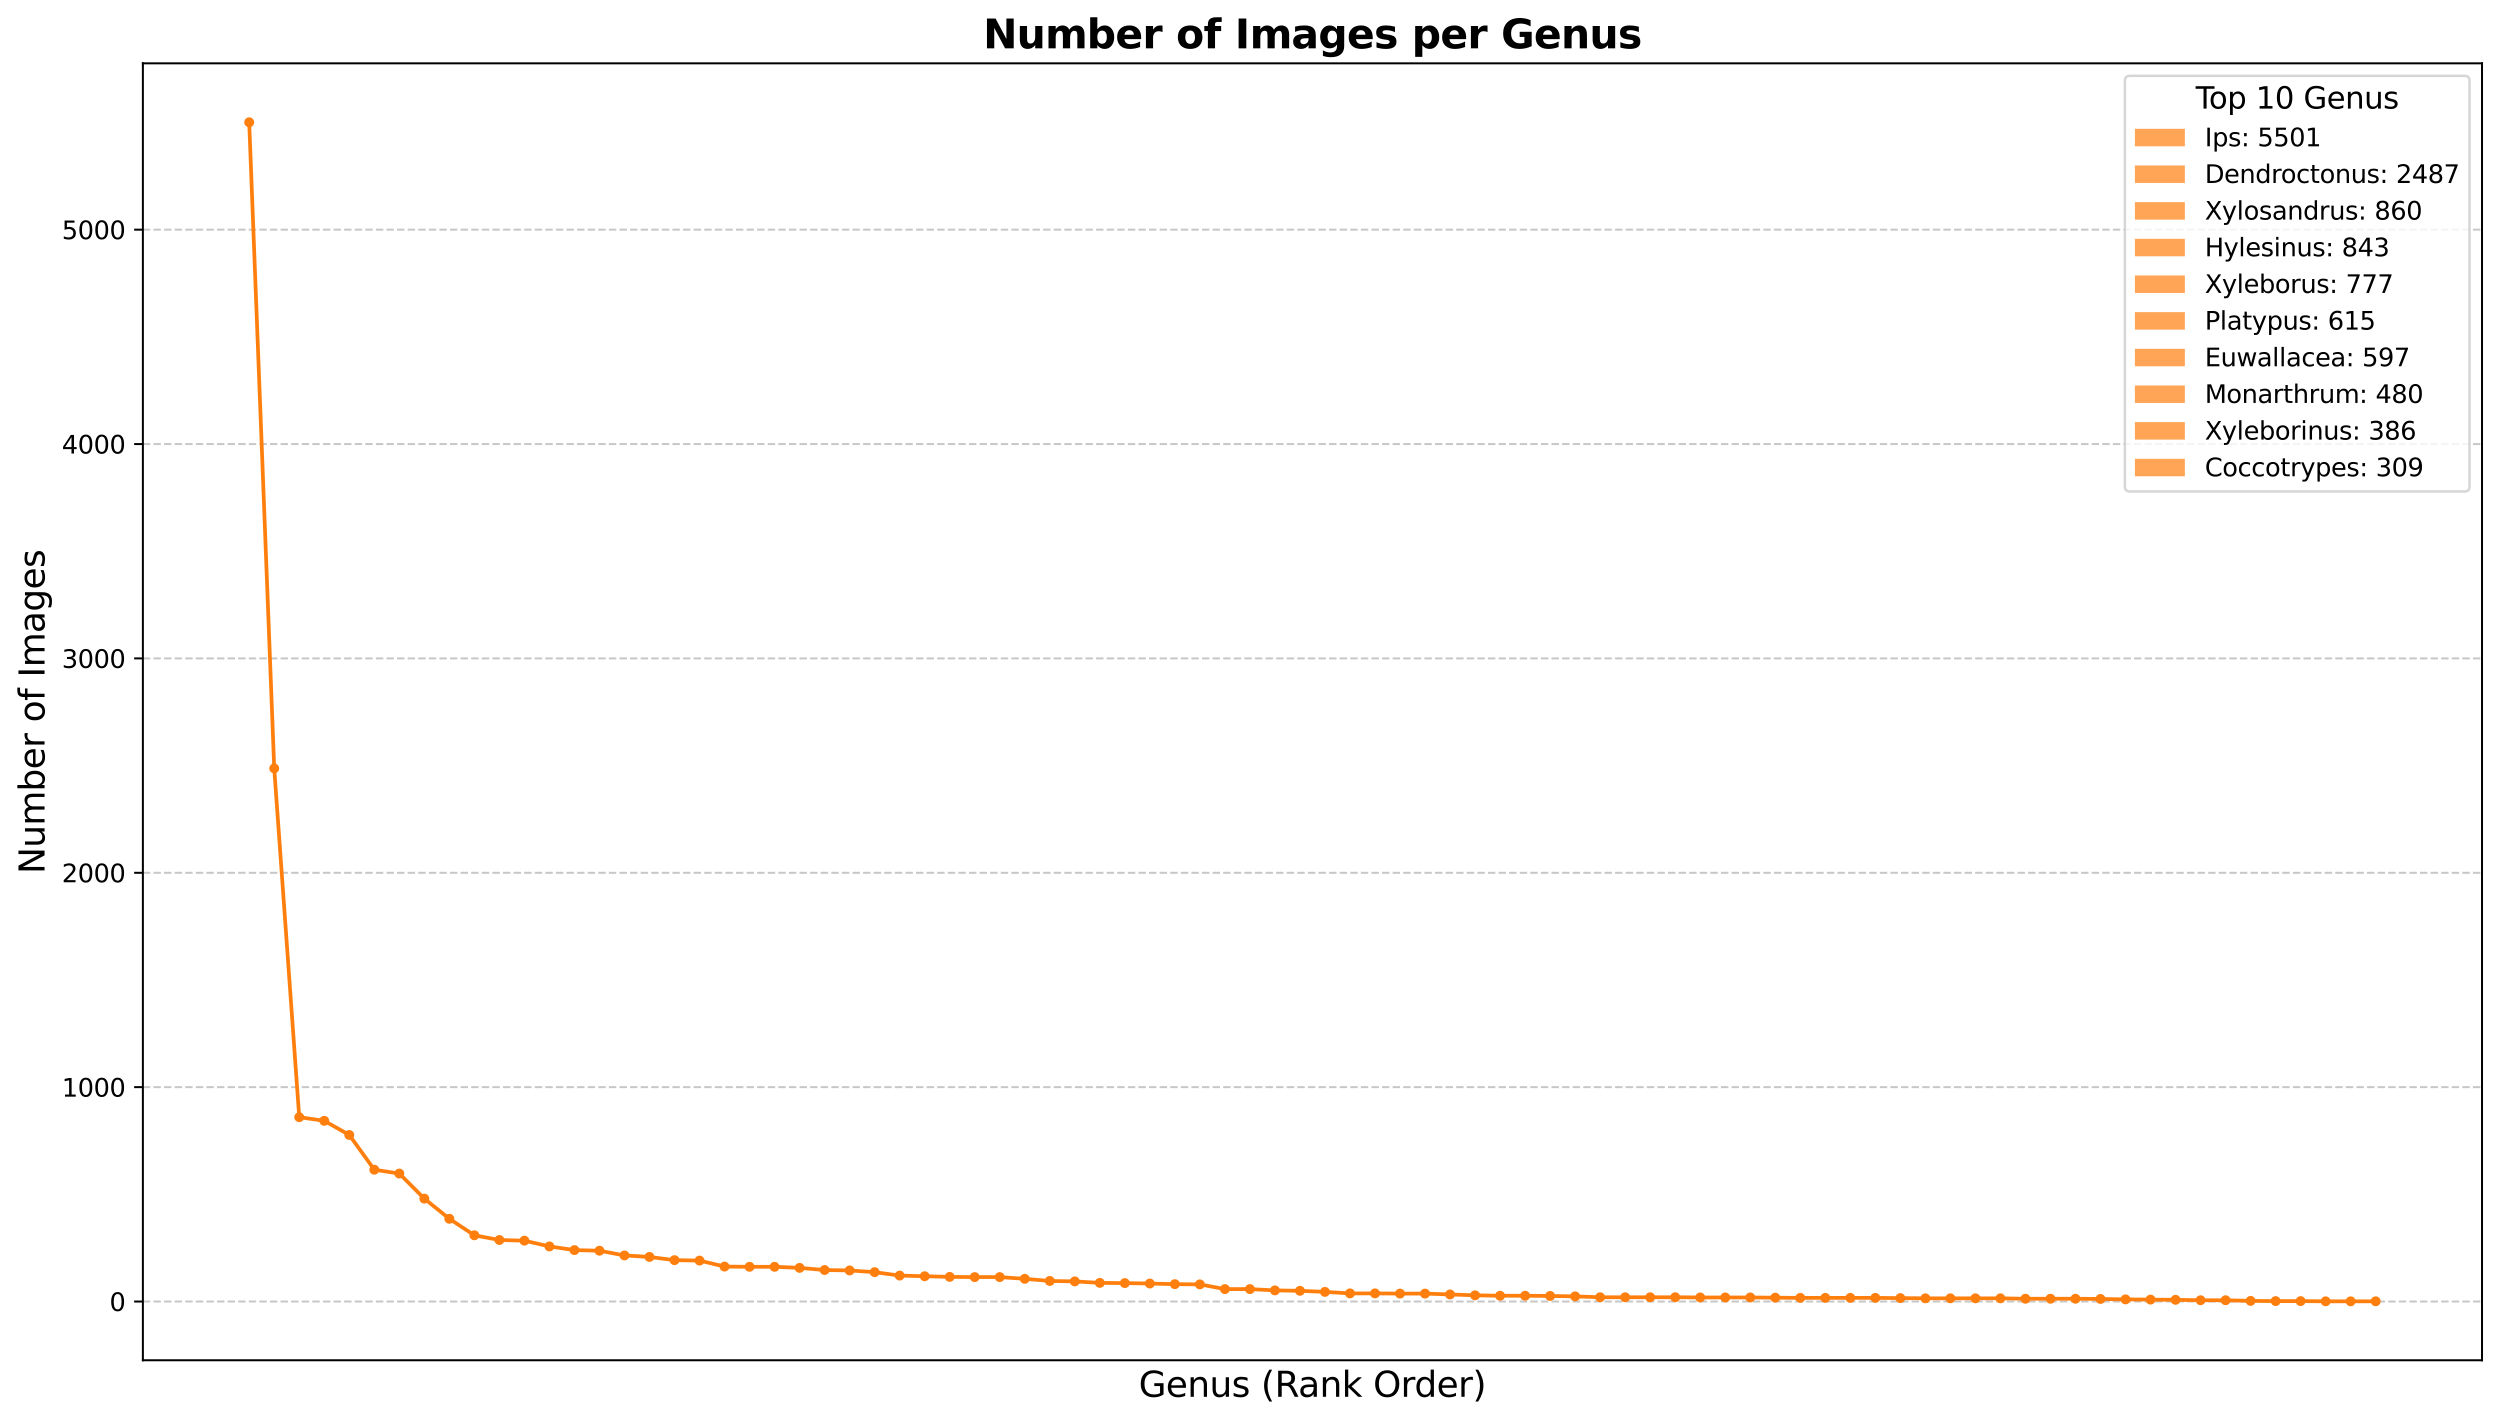 <?xml version="1.0" encoding="utf-8" standalone="no"?>
<!DOCTYPE svg PUBLIC "-//W3C//DTD SVG 1.1//EN"
  "http://www.w3.org/Graphics/SVG/1.1/DTD/svg11.dtd">
<svg xmlns:xlink="http://www.w3.org/1999/xlink" width="1000.829pt" height="569.307pt" viewBox="0 0 1000.829 569.307" xmlns="http://www.w3.org/2000/svg" version="1.1">
 <defs>
  <style type="text/css">*{stroke-linejoin: round; stroke-linecap: butt}</style>
 </defs>
 <g id="figure_1">
  <g id="patch_1">
   <path d="M 0 569.307 
L 1000.829 569.307 
L 1000.829 0 
L 0 0 
z
" style="fill: #ffffff"/>
  </g>
  <g id="axes_1">
   <g id="patch_2">
    <path d="M 57.199 544.558 
L 993.629 544.558 
L 993.629 25.358 
L 57.199 25.358 
z
" style="fill: #ffffff"/>
   </g>
   <g id="matplotlib.axis_1">
    <g id="text_1">
     <!-- Genus (Rank Order) -->
     <g transform="translate(455.873 559.195) scale(0.14 -0.14)">
      <defs>
       <path id="DejaVuSans-47" d="M 3809 666 
L 3809 1919 
L 2778 1919 
L 2778 2438 
L 4434 2438 
L 4434 434 
Q 4069 175 3628 42 
Q 3188 -91 2688 -91 
Q 1594 -91 976 548 
Q 359 1188 359 2328 
Q 359 3472 976 4111 
Q 1594 4750 2688 4750 
Q 3144 4750 3555 4637 
Q 3966 4525 4313 4306 
L 4313 3634 
Q 3963 3931 3569 4081 
Q 3175 4231 2741 4231 
Q 1884 4231 1454 3753 
Q 1025 3275 1025 2328 
Q 1025 1384 1454 906 
Q 1884 428 2741 428 
Q 3075 428 3337 486 
Q 3600 544 3809 666 
z
" transform="scale(0.016)"/>
       <path id="DejaVuSans-65" d="M 3597 1894 
L 3597 1613 
L 953 1613 
Q 991 1019 1311 708 
Q 1631 397 2203 397 
Q 2534 397 2845 478 
Q 3156 559 3463 722 
L 3463 178 
Q 3153 47 2828 -22 
Q 2503 -91 2169 -91 
Q 1331 -91 842 396 
Q 353 884 353 1716 
Q 353 2575 817 3079 
Q 1281 3584 2069 3584 
Q 2775 3584 3186 3129 
Q 3597 2675 3597 1894 
z
M 3022 2063 
Q 3016 2534 2758 2815 
Q 2500 3097 2075 3097 
Q 1594 3097 1305 2825 
Q 1016 2553 972 2059 
L 3022 2063 
z
" transform="scale(0.016)"/>
       <path id="DejaVuSans-6e" d="M 3513 2113 
L 3513 0 
L 2938 0 
L 2938 2094 
Q 2938 2591 2744 2837 
Q 2550 3084 2163 3084 
Q 1697 3084 1428 2787 
Q 1159 2491 1159 1978 
L 1159 0 
L 581 0 
L 581 3500 
L 1159 3500 
L 1159 2956 
Q 1366 3272 1645 3428 
Q 1925 3584 2291 3584 
Q 2894 3584 3203 3211 
Q 3513 2838 3513 2113 
z
" transform="scale(0.016)"/>
       <path id="DejaVuSans-75" d="M 544 1381 
L 544 3500 
L 1119 3500 
L 1119 1403 
Q 1119 906 1312 657 
Q 1506 409 1894 409 
Q 2359 409 2629 706 
Q 2900 1003 2900 1516 
L 2900 3500 
L 3475 3500 
L 3475 0 
L 2900 0 
L 2900 538 
Q 2691 219 2414 64 
Q 2138 -91 1772 -91 
Q 1169 -91 856 284 
Q 544 659 544 1381 
z
M 1991 3584 
L 1991 3584 
z
" transform="scale(0.016)"/>
       <path id="DejaVuSans-73" d="M 2834 3397 
L 2834 2853 
Q 2591 2978 2328 3040 
Q 2066 3103 1784 3103 
Q 1356 3103 1142 2972 
Q 928 2841 928 2578 
Q 928 2378 1081 2264 
Q 1234 2150 1697 2047 
L 1894 2003 
Q 2506 1872 2764 1633 
Q 3022 1394 3022 966 
Q 3022 478 2636 193 
Q 2250 -91 1575 -91 
Q 1294 -91 989 -36 
Q 684 19 347 128 
L 347 722 
Q 666 556 975 473 
Q 1284 391 1588 391 
Q 1994 391 2212 530 
Q 2431 669 2431 922 
Q 2431 1156 2273 1281 
Q 2116 1406 1581 1522 
L 1381 1569 
Q 847 1681 609 1914 
Q 372 2147 372 2553 
Q 372 3047 722 3315 
Q 1072 3584 1716 3584 
Q 2034 3584 2315 3537 
Q 2597 3491 2834 3397 
z
" transform="scale(0.016)"/>
       <path id="DejaVuSans-20" transform="scale(0.016)"/>
       <path id="DejaVuSans-28" d="M 1984 4856 
Q 1566 4138 1362 3434 
Q 1159 2731 1159 2009 
Q 1159 1288 1364 580 
Q 1569 -128 1984 -844 
L 1484 -844 
Q 1016 -109 783 600 
Q 550 1309 550 2009 
Q 550 2706 781 3412 
Q 1013 4119 1484 4856 
L 1984 4856 
z
" transform="scale(0.016)"/>
       <path id="DejaVuSans-52" d="M 2841 2188 
Q 3044 2119 3236 1894 
Q 3428 1669 3622 1275 
L 4263 0 
L 3584 0 
L 2988 1197 
Q 2756 1666 2539 1819 
Q 2322 1972 1947 1972 
L 1259 1972 
L 1259 0 
L 628 0 
L 628 4666 
L 2053 4666 
Q 2853 4666 3247 4331 
Q 3641 3997 3641 3322 
Q 3641 2881 3436 2590 
Q 3231 2300 2841 2188 
z
M 1259 4147 
L 1259 2491 
L 2053 2491 
Q 2509 2491 2742 2702 
Q 2975 2913 2975 3322 
Q 2975 3731 2742 3939 
Q 2509 4147 2053 4147 
L 1259 4147 
z
" transform="scale(0.016)"/>
       <path id="DejaVuSans-61" d="M 2194 1759 
Q 1497 1759 1228 1600 
Q 959 1441 959 1056 
Q 959 750 1161 570 
Q 1363 391 1709 391 
Q 2188 391 2477 730 
Q 2766 1069 2766 1631 
L 2766 1759 
L 2194 1759 
z
M 3341 1997 
L 3341 0 
L 2766 0 
L 2766 531 
Q 2569 213 2275 61 
Q 1981 -91 1556 -91 
Q 1019 -91 701 211 
Q 384 513 384 1019 
Q 384 1609 779 1909 
Q 1175 2209 1959 2209 
L 2766 2209 
L 2766 2266 
Q 2766 2663 2505 2880 
Q 2244 3097 1772 3097 
Q 1472 3097 1187 3025 
Q 903 2953 641 2809 
L 641 3341 
Q 956 3463 1253 3523 
Q 1550 3584 1831 3584 
Q 2591 3584 2966 3190 
Q 3341 2797 3341 1997 
z
" transform="scale(0.016)"/>
       <path id="DejaVuSans-6b" d="M 581 4863 
L 1159 4863 
L 1159 1991 
L 2875 3500 
L 3609 3500 
L 1753 1863 
L 3688 0 
L 2938 0 
L 1159 1709 
L 1159 0 
L 581 0 
L 581 4863 
z
" transform="scale(0.016)"/>
       <path id="DejaVuSans-4f" d="M 2522 4238 
Q 1834 4238 1429 3725 
Q 1025 3213 1025 2328 
Q 1025 1447 1429 934 
Q 1834 422 2522 422 
Q 3209 422 3611 934 
Q 4013 1447 4013 2328 
Q 4013 3213 3611 3725 
Q 3209 4238 2522 4238 
z
M 2522 4750 
Q 3503 4750 4090 4092 
Q 4678 3434 4678 2328 
Q 4678 1225 4090 567 
Q 3503 -91 2522 -91 
Q 1538 -91 948 565 
Q 359 1222 359 2328 
Q 359 3434 948 4092 
Q 1538 4750 2522 4750 
z
" transform="scale(0.016)"/>
       <path id="DejaVuSans-72" d="M 2631 2963 
Q 2534 3019 2420 3045 
Q 2306 3072 2169 3072 
Q 1681 3072 1420 2755 
Q 1159 2438 1159 1844 
L 1159 0 
L 581 0 
L 581 3500 
L 1159 3500 
L 1159 2956 
Q 1341 3275 1631 3429 
Q 1922 3584 2338 3584 
Q 2397 3584 2469 3576 
Q 2541 3569 2628 3553 
L 2631 2963 
z
" transform="scale(0.016)"/>
       <path id="DejaVuSans-64" d="M 2906 2969 
L 2906 4863 
L 3481 4863 
L 3481 0 
L 2906 0 
L 2906 525 
Q 2725 213 2448 61 
Q 2172 -91 1784 -91 
Q 1150 -91 751 415 
Q 353 922 353 1747 
Q 353 2572 751 3078 
Q 1150 3584 1784 3584 
Q 2172 3584 2448 3432 
Q 2725 3281 2906 2969 
z
M 947 1747 
Q 947 1113 1208 752 
Q 1469 391 1925 391 
Q 2381 391 2643 752 
Q 2906 1113 2906 1747 
Q 2906 2381 2643 2742 
Q 2381 3103 1925 3103 
Q 1469 3103 1208 2742 
Q 947 2381 947 1747 
z
" transform="scale(0.016)"/>
       <path id="DejaVuSans-29" d="M 513 4856 
L 1013 4856 
Q 1481 4119 1714 3412 
Q 1947 2706 1947 2009 
Q 1947 1309 1714 600 
Q 1481 -109 1013 -844 
L 513 -844 
Q 928 -128 1133 580 
Q 1338 1288 1338 2009 
Q 1338 2731 1133 3434 
Q 928 4138 513 4856 
z
" transform="scale(0.016)"/>
      </defs>
      <use xlink:href="#DejaVuSans-47"/>
      <use xlink:href="#DejaVuSans-65" x="77.49"/>
      <use xlink:href="#DejaVuSans-6e" x="139.014"/>
      <use xlink:href="#DejaVuSans-75" x="202.393"/>
      <use xlink:href="#DejaVuSans-73" x="265.771"/>
      <use xlink:href="#DejaVuSans-20" x="317.871"/>
      <use xlink:href="#DejaVuSans-28" x="349.658"/>
      <use xlink:href="#DejaVuSans-52" x="388.672"/>
      <use xlink:href="#DejaVuSans-61" x="455.904"/>
      <use xlink:href="#DejaVuSans-6e" x="517.184"/>
      <use xlink:href="#DejaVuSans-6b" x="580.562"/>
      <use xlink:href="#DejaVuSans-20" x="638.473"/>
      <use xlink:href="#DejaVuSans-4f" x="670.26"/>
      <use xlink:href="#DejaVuSans-72" x="748.971"/>
      <use xlink:href="#DejaVuSans-64" x="788.334"/>
      <use xlink:href="#DejaVuSans-65" x="851.811"/>
      <use xlink:href="#DejaVuSans-72" x="913.334"/>
      <use xlink:href="#DejaVuSans-29" x="954.447"/>
     </g>
    </g>
   </g>
   <g id="matplotlib.axis_2">
    <g id="ytick_1">
     <g id="line2d_1">
      <path d="M 57.199 521.043 
L 993.629 521.043 
" clip-path="url(#pc9afd1489a)" style="fill: none; stroke-dasharray: 2.96,1.28; stroke-dashoffset: 0; stroke: #b0b0b0; stroke-opacity: 0.7; stroke-width: 0.8"/>
     </g>
     <g id="line2d_2">
      <defs>
       <path id="m4b0ee4506d" d="M 0 0 
L -3.5 0 
" style="stroke: #000000; stroke-width: 0.8"/>
      </defs>
      <g>
       <use xlink:href="#m4b0ee4506d" x="57.199" y="521.043" style="stroke: #000000; stroke-width: 0.8"/>
      </g>
     </g>
     <g id="text_2">
      <!-- 0 -->
      <g transform="translate(43.837 524.843) scale(0.1 -0.1)">
       <defs>
        <path id="DejaVuSans-30" d="M 2034 4250 
Q 1547 4250 1301 3770 
Q 1056 3291 1056 2328 
Q 1056 1369 1301 889 
Q 1547 409 2034 409 
Q 2525 409 2770 889 
Q 3016 1369 3016 2328 
Q 3016 3291 2770 3770 
Q 2525 4250 2034 4250 
z
M 2034 4750 
Q 2819 4750 3233 4129 
Q 3647 3509 3647 2328 
Q 3647 1150 3233 529 
Q 2819 -91 2034 -91 
Q 1250 -91 836 529 
Q 422 1150 422 2328 
Q 422 3509 836 4129 
Q 1250 4750 2034 4750 
z
" transform="scale(0.016)"/>
       </defs>
       <use xlink:href="#DejaVuSans-30"/>
      </g>
     </g>
    </g>
    <g id="ytick_2">
     <g id="line2d_3">
      <path d="M 57.199 435.225 
L 993.629 435.225 
" clip-path="url(#pc9afd1489a)" style="fill: none; stroke-dasharray: 2.96,1.28; stroke-dashoffset: 0; stroke: #b0b0b0; stroke-opacity: 0.7; stroke-width: 0.8"/>
     </g>
     <g id="line2d_4">
      <g>
       <use xlink:href="#m4b0ee4506d" x="57.199" y="435.225" style="stroke: #000000; stroke-width: 0.8"/>
      </g>
     </g>
     <g id="text_3">
      <!-- 1000 -->
      <g transform="translate(24.749 439.024) scale(0.1 -0.1)">
       <defs>
        <path id="DejaVuSans-31" d="M 794 531 
L 1825 531 
L 1825 4091 
L 703 3866 
L 703 4441 
L 1819 4666 
L 2450 4666 
L 2450 531 
L 3481 531 
L 3481 0 
L 794 0 
L 794 531 
z
" transform="scale(0.016)"/>
       </defs>
       <use xlink:href="#DejaVuSans-31"/>
       <use xlink:href="#DejaVuSans-30" x="63.623"/>
       <use xlink:href="#DejaVuSans-30" x="127.246"/>
       <use xlink:href="#DejaVuSans-30" x="190.869"/>
      </g>
     </g>
    </g>
    <g id="ytick_3">
     <g id="line2d_5">
      <path d="M 57.199 349.407 
L 993.629 349.407 
" clip-path="url(#pc9afd1489a)" style="fill: none; stroke-dasharray: 2.96,1.28; stroke-dashoffset: 0; stroke: #b0b0b0; stroke-opacity: 0.7; stroke-width: 0.8"/>
     </g>
     <g id="line2d_6">
      <g>
       <use xlink:href="#m4b0ee4506d" x="57.199" y="349.407" style="stroke: #000000; stroke-width: 0.8"/>
      </g>
     </g>
     <g id="text_4">
      <!-- 2000 -->
      <g transform="translate(24.749 353.206) scale(0.1 -0.1)">
       <defs>
        <path id="DejaVuSans-32" d="M 1228 531 
L 3431 531 
L 3431 0 
L 469 0 
L 469 531 
Q 828 903 1448 1529 
Q 2069 2156 2228 2338 
Q 2531 2678 2651 2914 
Q 2772 3150 2772 3378 
Q 2772 3750 2511 3984 
Q 2250 4219 1831 4219 
Q 1534 4219 1204 4116 
Q 875 4013 500 3803 
L 500 4441 
Q 881 4594 1212 4672 
Q 1544 4750 1819 4750 
Q 2544 4750 2975 4387 
Q 3406 4025 3406 3419 
Q 3406 3131 3298 2873 
Q 3191 2616 2906 2266 
Q 2828 2175 2409 1742 
Q 1991 1309 1228 531 
z
" transform="scale(0.016)"/>
       </defs>
       <use xlink:href="#DejaVuSans-32"/>
       <use xlink:href="#DejaVuSans-30" x="63.623"/>
       <use xlink:href="#DejaVuSans-30" x="127.246"/>
       <use xlink:href="#DejaVuSans-30" x="190.869"/>
      </g>
     </g>
    </g>
    <g id="ytick_4">
     <g id="line2d_7">
      <path d="M 57.199 263.589 
L 993.629 263.589 
" clip-path="url(#pc9afd1489a)" style="fill: none; stroke-dasharray: 2.96,1.28; stroke-dashoffset: 0; stroke: #b0b0b0; stroke-opacity: 0.7; stroke-width: 0.8"/>
     </g>
     <g id="line2d_8">
      <g>
       <use xlink:href="#m4b0ee4506d" x="57.199" y="263.589" style="stroke: #000000; stroke-width: 0.8"/>
      </g>
     </g>
     <g id="text_5">
      <!-- 3000 -->
      <g transform="translate(24.749 267.388) scale(0.1 -0.1)">
       <defs>
        <path id="DejaVuSans-33" d="M 2597 2516 
Q 3050 2419 3304 2112 
Q 3559 1806 3559 1356 
Q 3559 666 3084 287 
Q 2609 -91 1734 -91 
Q 1441 -91 1130 -33 
Q 819 25 488 141 
L 488 750 
Q 750 597 1062 519 
Q 1375 441 1716 441 
Q 2309 441 2620 675 
Q 2931 909 2931 1356 
Q 2931 1769 2642 2001 
Q 2353 2234 1838 2234 
L 1294 2234 
L 1294 2753 
L 1863 2753 
Q 2328 2753 2575 2939 
Q 2822 3125 2822 3475 
Q 2822 3834 2567 4026 
Q 2313 4219 1838 4219 
Q 1578 4219 1281 4162 
Q 984 4106 628 3988 
L 628 4550 
Q 988 4650 1302 4700 
Q 1616 4750 1894 4750 
Q 2613 4750 3031 4423 
Q 3450 4097 3450 3541 
Q 3450 3153 3228 2886 
Q 3006 2619 2597 2516 
z
" transform="scale(0.016)"/>
       </defs>
       <use xlink:href="#DejaVuSans-33"/>
       <use xlink:href="#DejaVuSans-30" x="63.623"/>
       <use xlink:href="#DejaVuSans-30" x="127.246"/>
       <use xlink:href="#DejaVuSans-30" x="190.869"/>
      </g>
     </g>
    </g>
    <g id="ytick_5">
     <g id="line2d_9">
      <path d="M 57.199 177.771 
L 993.629 177.771 
" clip-path="url(#pc9afd1489a)" style="fill: none; stroke-dasharray: 2.96,1.28; stroke-dashoffset: 0; stroke: #b0b0b0; stroke-opacity: 0.7; stroke-width: 0.8"/>
     </g>
     <g id="line2d_10">
      <g>
       <use xlink:href="#m4b0ee4506d" x="57.199" y="177.771" style="stroke: #000000; stroke-width: 0.8"/>
      </g>
     </g>
     <g id="text_6">
      <!-- 4000 -->
      <g transform="translate(24.749 181.57) scale(0.1 -0.1)">
       <defs>
        <path id="DejaVuSans-34" d="M 2419 4116 
L 825 1625 
L 2419 1625 
L 2419 4116 
z
M 2253 4666 
L 3047 4666 
L 3047 1625 
L 3713 1625 
L 3713 1100 
L 3047 1100 
L 3047 0 
L 2419 0 
L 2419 1100 
L 313 1100 
L 313 1709 
L 2253 4666 
z
" transform="scale(0.016)"/>
       </defs>
       <use xlink:href="#DejaVuSans-34"/>
       <use xlink:href="#DejaVuSans-30" x="63.623"/>
       <use xlink:href="#DejaVuSans-30" x="127.246"/>
       <use xlink:href="#DejaVuSans-30" x="190.869"/>
      </g>
     </g>
    </g>
    <g id="ytick_6">
     <g id="line2d_11">
      <path d="M 57.199 91.952 
L 993.629 91.952 
" clip-path="url(#pc9afd1489a)" style="fill: none; stroke-dasharray: 2.96,1.28; stroke-dashoffset: 0; stroke: #b0b0b0; stroke-opacity: 0.7; stroke-width: 0.8"/>
     </g>
     <g id="line2d_12">
      <g>
       <use xlink:href="#m4b0ee4506d" x="57.199" y="91.952" style="stroke: #000000; stroke-width: 0.8"/>
      </g>
     </g>
     <g id="text_7">
      <!-- 5000 -->
      <g transform="translate(24.749 95.752) scale(0.1 -0.1)">
       <defs>
        <path id="DejaVuSans-35" d="M 691 4666 
L 3169 4666 
L 3169 4134 
L 1269 4134 
L 1269 2991 
Q 1406 3038 1543 3061 
Q 1681 3084 1819 3084 
Q 2600 3084 3056 2656 
Q 3513 2228 3513 1497 
Q 3513 744 3044 326 
Q 2575 -91 1722 -91 
Q 1428 -91 1123 -41 
Q 819 9 494 109 
L 494 744 
Q 775 591 1075 516 
Q 1375 441 1709 441 
Q 2250 441 2565 725 
Q 2881 1009 2881 1497 
Q 2881 1984 2565 2268 
Q 2250 2553 1709 2553 
Q 1456 2553 1204 2497 
Q 953 2441 691 2322 
L 691 4666 
z
" transform="scale(0.016)"/>
       </defs>
       <use xlink:href="#DejaVuSans-35"/>
       <use xlink:href="#DejaVuSans-30" x="63.623"/>
       <use xlink:href="#DejaVuSans-30" x="127.246"/>
       <use xlink:href="#DejaVuSans-30" x="190.869"/>
      </g>
     </g>
    </g>
    <g id="text_8">
     <!-- Number of Images -->
     <g transform="translate(17.838 349.845) rotate(-90) scale(0.14 -0.14)">
      <defs>
       <path id="DejaVuSans-4e" d="M 628 4666 
L 1478 4666 
L 3547 763 
L 3547 4666 
L 4159 4666 
L 4159 0 
L 3309 0 
L 1241 3903 
L 1241 0 
L 628 0 
L 628 4666 
z
" transform="scale(0.016)"/>
       <path id="DejaVuSans-6d" d="M 3328 2828 
Q 3544 3216 3844 3400 
Q 4144 3584 4550 3584 
Q 5097 3584 5394 3201 
Q 5691 2819 5691 2113 
L 5691 0 
L 5113 0 
L 5113 2094 
Q 5113 2597 4934 2840 
Q 4756 3084 4391 3084 
Q 3944 3084 3684 2787 
Q 3425 2491 3425 1978 
L 3425 0 
L 2847 0 
L 2847 2094 
Q 2847 2600 2669 2842 
Q 2491 3084 2119 3084 
Q 1678 3084 1418 2786 
Q 1159 2488 1159 1978 
L 1159 0 
L 581 0 
L 581 3500 
L 1159 3500 
L 1159 2956 
Q 1356 3278 1631 3431 
Q 1906 3584 2284 3584 
Q 2666 3584 2933 3390 
Q 3200 3197 3328 2828 
z
" transform="scale(0.016)"/>
       <path id="DejaVuSans-62" d="M 3116 1747 
Q 3116 2381 2855 2742 
Q 2594 3103 2138 3103 
Q 1681 3103 1420 2742 
Q 1159 2381 1159 1747 
Q 1159 1113 1420 752 
Q 1681 391 2138 391 
Q 2594 391 2855 752 
Q 3116 1113 3116 1747 
z
M 1159 2969 
Q 1341 3281 1617 3432 
Q 1894 3584 2278 3584 
Q 2916 3584 3314 3078 
Q 3713 2572 3713 1747 
Q 3713 922 3314 415 
Q 2916 -91 2278 -91 
Q 1894 -91 1617 61 
Q 1341 213 1159 525 
L 1159 0 
L 581 0 
L 581 4863 
L 1159 4863 
L 1159 2969 
z
" transform="scale(0.016)"/>
       <path id="DejaVuSans-6f" d="M 1959 3097 
Q 1497 3097 1228 2736 
Q 959 2375 959 1747 
Q 959 1119 1226 758 
Q 1494 397 1959 397 
Q 2419 397 2687 759 
Q 2956 1122 2956 1747 
Q 2956 2369 2687 2733 
Q 2419 3097 1959 3097 
z
M 1959 3584 
Q 2709 3584 3137 3096 
Q 3566 2609 3566 1747 
Q 3566 888 3137 398 
Q 2709 -91 1959 -91 
Q 1206 -91 779 398 
Q 353 888 353 1747 
Q 353 2609 779 3096 
Q 1206 3584 1959 3584 
z
" transform="scale(0.016)"/>
       <path id="DejaVuSans-66" d="M 2375 4863 
L 2375 4384 
L 1825 4384 
Q 1516 4384 1395 4259 
Q 1275 4134 1275 3809 
L 1275 3500 
L 2222 3500 
L 2222 3053 
L 1275 3053 
L 1275 0 
L 697 0 
L 697 3053 
L 147 3053 
L 147 3500 
L 697 3500 
L 697 3744 
Q 697 4328 969 4595 
Q 1241 4863 1831 4863 
L 2375 4863 
z
" transform="scale(0.016)"/>
       <path id="DejaVuSans-49" d="M 628 4666 
L 1259 4666 
L 1259 0 
L 628 0 
L 628 4666 
z
" transform="scale(0.016)"/>
       <path id="DejaVuSans-67" d="M 2906 1791 
Q 2906 2416 2648 2759 
Q 2391 3103 1925 3103 
Q 1463 3103 1205 2759 
Q 947 2416 947 1791 
Q 947 1169 1205 825 
Q 1463 481 1925 481 
Q 2391 481 2648 825 
Q 2906 1169 2906 1791 
z
M 3481 434 
Q 3481 -459 3084 -895 
Q 2688 -1331 1869 -1331 
Q 1566 -1331 1297 -1286 
Q 1028 -1241 775 -1147 
L 775 -588 
Q 1028 -725 1275 -790 
Q 1522 -856 1778 -856 
Q 2344 -856 2625 -561 
Q 2906 -266 2906 331 
L 2906 616 
Q 2728 306 2450 153 
Q 2172 0 1784 0 
Q 1141 0 747 490 
Q 353 981 353 1791 
Q 353 2603 747 3093 
Q 1141 3584 1784 3584 
Q 2172 3584 2450 3431 
Q 2728 3278 2906 2969 
L 2906 3500 
L 3481 3500 
L 3481 434 
z
" transform="scale(0.016)"/>
      </defs>
      <use xlink:href="#DejaVuSans-4e"/>
      <use xlink:href="#DejaVuSans-75" x="74.805"/>
      <use xlink:href="#DejaVuSans-6d" x="138.184"/>
      <use xlink:href="#DejaVuSans-62" x="235.596"/>
      <use xlink:href="#DejaVuSans-65" x="299.072"/>
      <use xlink:href="#DejaVuSans-72" x="360.596"/>
      <use xlink:href="#DejaVuSans-20" x="401.709"/>
      <use xlink:href="#DejaVuSans-6f" x="433.496"/>
      <use xlink:href="#DejaVuSans-66" x="494.678"/>
      <use xlink:href="#DejaVuSans-20" x="529.883"/>
      <use xlink:href="#DejaVuSans-49" x="561.67"/>
      <use xlink:href="#DejaVuSans-6d" x="591.162"/>
      <use xlink:href="#DejaVuSans-61" x="688.574"/>
      <use xlink:href="#DejaVuSans-67" x="749.854"/>
      <use xlink:href="#DejaVuSans-65" x="813.33"/>
      <use xlink:href="#DejaVuSans-73" x="874.854"/>
     </g>
    </g>
   </g>
   <g id="line2d_13">
    <path d="M 99.764 48.958 
L 109.78 307.613 
L 119.795 447.24 
L 129.81 448.699 
L 139.826 454.363 
L 149.841 468.265 
L 159.856 469.81 
L 169.871 479.851 
L 179.887 487.918 
L 189.902 494.526 
L 199.917 496.413 
L 209.933 496.671 
L 219.948 498.988 
L 229.963 500.447 
L 239.978 500.704 
L 249.994 502.592 
L 260.009 503.193 
L 270.024 504.48 
L 280.04 504.652 
L 290.055 507.055 
L 300.07 507.141 
L 310.086 507.141 
L 320.101 507.57 
L 330.116 508.428 
L 340.131 508.6 
L 350.147 509.286 
L 360.162 510.659 
L 370.177 510.917 
L 380.193 511.174 
L 390.208 511.26 
L 400.223 511.26 
L 410.238 511.947 
L 420.254 512.805 
L 430.269 512.976 
L 440.284 513.577 
L 450.3 513.663 
L 460.315 513.835 
L 470.33 514.092 
L 480.346 514.178 
L 490.361 516.066 
L 500.376 516.066 
L 510.391 516.581 
L 520.407 516.752 
L 530.422 517.182 
L 540.437 517.782 
L 550.453 517.782 
L 560.468 517.868 
L 570.483 517.868 
L 580.498 518.211 
L 590.514 518.555 
L 600.529 518.726 
L 610.544 518.726 
L 620.56 518.812 
L 630.575 518.984 
L 640.59 519.327 
L 650.606 519.327 
L 660.621 519.327 
L 670.636 519.327 
L 680.651 519.413 
L 690.667 519.413 
L 700.682 519.413 
L 710.697 519.499 
L 720.713 519.584 
L 730.728 519.584 
L 740.743 519.584 
L 750.758 519.584 
L 760.774 519.67 
L 770.789 519.756 
L 780.804 519.756 
L 790.82 519.756 
L 800.835 519.756 
L 810.85 519.928 
L 820.866 519.928 
L 830.881 519.928 
L 840.896 520.014 
L 850.911 520.185 
L 860.927 520.271 
L 870.942 520.357 
L 880.957 520.528 
L 890.973 520.528 
L 900.988 520.786 
L 911.003 520.872 
L 921.018 520.872 
L 931.034 520.957 
L 941.049 520.957 
L 951.064 520.957 
" clip-path="url(#pc9afd1489a)" style="fill: none; stroke: #ff7f0e; stroke-width: 1.5; stroke-linecap: square"/>
    <defs>
     <path id="m96a2acfef0" d="M 0 1.5 
C 0.398 1.5 0.779 1.342 1.061 1.061 
C 1.342 0.779 1.5 0.398 1.5 0 
C 1.5 -0.398 1.342 -0.779 1.061 -1.061 
C 0.779 -1.342 0.398 -1.5 0 -1.5 
C -0.398 -1.5 -0.779 -1.342 -1.061 -1.061 
C -1.342 -0.779 -1.5 -0.398 -1.5 0 
C -1.5 0.398 -1.342 0.779 -1.061 1.061 
C -0.779 1.342 -0.398 1.5 0 1.5 
z
" style="stroke: #ff7f0e"/>
    </defs>
    <g clip-path="url(#pc9afd1489a)">
     <use xlink:href="#m96a2acfef0" x="99.764" y="48.958" style="fill: #ff7f0e; stroke: #ff7f0e"/>
     <use xlink:href="#m96a2acfef0" x="109.78" y="307.613" style="fill: #ff7f0e; stroke: #ff7f0e"/>
     <use xlink:href="#m96a2acfef0" x="119.795" y="447.24" style="fill: #ff7f0e; stroke: #ff7f0e"/>
     <use xlink:href="#m96a2acfef0" x="129.81" y="448.699" style="fill: #ff7f0e; stroke: #ff7f0e"/>
     <use xlink:href="#m96a2acfef0" x="139.826" y="454.363" style="fill: #ff7f0e; stroke: #ff7f0e"/>
     <use xlink:href="#m96a2acfef0" x="149.841" y="468.265" style="fill: #ff7f0e; stroke: #ff7f0e"/>
     <use xlink:href="#m96a2acfef0" x="159.856" y="469.81" style="fill: #ff7f0e; stroke: #ff7f0e"/>
     <use xlink:href="#m96a2acfef0" x="169.871" y="479.851" style="fill: #ff7f0e; stroke: #ff7f0e"/>
     <use xlink:href="#m96a2acfef0" x="179.887" y="487.918" style="fill: #ff7f0e; stroke: #ff7f0e"/>
     <use xlink:href="#m96a2acfef0" x="189.902" y="494.526" style="fill: #ff7f0e; stroke: #ff7f0e"/>
     <use xlink:href="#m96a2acfef0" x="199.917" y="496.413" style="fill: #ff7f0e; stroke: #ff7f0e"/>
     <use xlink:href="#m96a2acfef0" x="209.933" y="496.671" style="fill: #ff7f0e; stroke: #ff7f0e"/>
     <use xlink:href="#m96a2acfef0" x="219.948" y="498.988" style="fill: #ff7f0e; stroke: #ff7f0e"/>
     <use xlink:href="#m96a2acfef0" x="229.963" y="500.447" style="fill: #ff7f0e; stroke: #ff7f0e"/>
     <use xlink:href="#m96a2acfef0" x="239.978" y="500.704" style="fill: #ff7f0e; stroke: #ff7f0e"/>
     <use xlink:href="#m96a2acfef0" x="249.994" y="502.592" style="fill: #ff7f0e; stroke: #ff7f0e"/>
     <use xlink:href="#m96a2acfef0" x="260.009" y="503.193" style="fill: #ff7f0e; stroke: #ff7f0e"/>
     <use xlink:href="#m96a2acfef0" x="270.024" y="504.48" style="fill: #ff7f0e; stroke: #ff7f0e"/>
     <use xlink:href="#m96a2acfef0" x="280.04" y="504.652" style="fill: #ff7f0e; stroke: #ff7f0e"/>
     <use xlink:href="#m96a2acfef0" x="290.055" y="507.055" style="fill: #ff7f0e; stroke: #ff7f0e"/>
     <use xlink:href="#m96a2acfef0" x="300.07" y="507.141" style="fill: #ff7f0e; stroke: #ff7f0e"/>
     <use xlink:href="#m96a2acfef0" x="310.086" y="507.141" style="fill: #ff7f0e; stroke: #ff7f0e"/>
     <use xlink:href="#m96a2acfef0" x="320.101" y="507.57" style="fill: #ff7f0e; stroke: #ff7f0e"/>
     <use xlink:href="#m96a2acfef0" x="330.116" y="508.428" style="fill: #ff7f0e; stroke: #ff7f0e"/>
     <use xlink:href="#m96a2acfef0" x="340.131" y="508.6" style="fill: #ff7f0e; stroke: #ff7f0e"/>
     <use xlink:href="#m96a2acfef0" x="350.147" y="509.286" style="fill: #ff7f0e; stroke: #ff7f0e"/>
     <use xlink:href="#m96a2acfef0" x="360.162" y="510.659" style="fill: #ff7f0e; stroke: #ff7f0e"/>
     <use xlink:href="#m96a2acfef0" x="370.177" y="510.917" style="fill: #ff7f0e; stroke: #ff7f0e"/>
     <use xlink:href="#m96a2acfef0" x="380.193" y="511.174" style="fill: #ff7f0e; stroke: #ff7f0e"/>
     <use xlink:href="#m96a2acfef0" x="390.208" y="511.26" style="fill: #ff7f0e; stroke: #ff7f0e"/>
     <use xlink:href="#m96a2acfef0" x="400.223" y="511.26" style="fill: #ff7f0e; stroke: #ff7f0e"/>
     <use xlink:href="#m96a2acfef0" x="410.238" y="511.947" style="fill: #ff7f0e; stroke: #ff7f0e"/>
     <use xlink:href="#m96a2acfef0" x="420.254" y="512.805" style="fill: #ff7f0e; stroke: #ff7f0e"/>
     <use xlink:href="#m96a2acfef0" x="430.269" y="512.976" style="fill: #ff7f0e; stroke: #ff7f0e"/>
     <use xlink:href="#m96a2acfef0" x="440.284" y="513.577" style="fill: #ff7f0e; stroke: #ff7f0e"/>
     <use xlink:href="#m96a2acfef0" x="450.3" y="513.663" style="fill: #ff7f0e; stroke: #ff7f0e"/>
     <use xlink:href="#m96a2acfef0" x="460.315" y="513.835" style="fill: #ff7f0e; stroke: #ff7f0e"/>
     <use xlink:href="#m96a2acfef0" x="470.33" y="514.092" style="fill: #ff7f0e; stroke: #ff7f0e"/>
     <use xlink:href="#m96a2acfef0" x="480.346" y="514.178" style="fill: #ff7f0e; stroke: #ff7f0e"/>
     <use xlink:href="#m96a2acfef0" x="490.361" y="516.066" style="fill: #ff7f0e; stroke: #ff7f0e"/>
     <use xlink:href="#m96a2acfef0" x="500.376" y="516.066" style="fill: #ff7f0e; stroke: #ff7f0e"/>
     <use xlink:href="#m96a2acfef0" x="510.391" y="516.581" style="fill: #ff7f0e; stroke: #ff7f0e"/>
     <use xlink:href="#m96a2acfef0" x="520.407" y="516.752" style="fill: #ff7f0e; stroke: #ff7f0e"/>
     <use xlink:href="#m96a2acfef0" x="530.422" y="517.182" style="fill: #ff7f0e; stroke: #ff7f0e"/>
     <use xlink:href="#m96a2acfef0" x="540.437" y="517.782" style="fill: #ff7f0e; stroke: #ff7f0e"/>
     <use xlink:href="#m96a2acfef0" x="550.453" y="517.782" style="fill: #ff7f0e; stroke: #ff7f0e"/>
     <use xlink:href="#m96a2acfef0" x="560.468" y="517.868" style="fill: #ff7f0e; stroke: #ff7f0e"/>
     <use xlink:href="#m96a2acfef0" x="570.483" y="517.868" style="fill: #ff7f0e; stroke: #ff7f0e"/>
     <use xlink:href="#m96a2acfef0" x="580.498" y="518.211" style="fill: #ff7f0e; stroke: #ff7f0e"/>
     <use xlink:href="#m96a2acfef0" x="590.514" y="518.555" style="fill: #ff7f0e; stroke: #ff7f0e"/>
     <use xlink:href="#m96a2acfef0" x="600.529" y="518.726" style="fill: #ff7f0e; stroke: #ff7f0e"/>
     <use xlink:href="#m96a2acfef0" x="610.544" y="518.726" style="fill: #ff7f0e; stroke: #ff7f0e"/>
     <use xlink:href="#m96a2acfef0" x="620.56" y="518.812" style="fill: #ff7f0e; stroke: #ff7f0e"/>
     <use xlink:href="#m96a2acfef0" x="630.575" y="518.984" style="fill: #ff7f0e; stroke: #ff7f0e"/>
     <use xlink:href="#m96a2acfef0" x="640.59" y="519.327" style="fill: #ff7f0e; stroke: #ff7f0e"/>
     <use xlink:href="#m96a2acfef0" x="650.606" y="519.327" style="fill: #ff7f0e; stroke: #ff7f0e"/>
     <use xlink:href="#m96a2acfef0" x="660.621" y="519.327" style="fill: #ff7f0e; stroke: #ff7f0e"/>
     <use xlink:href="#m96a2acfef0" x="670.636" y="519.327" style="fill: #ff7f0e; stroke: #ff7f0e"/>
     <use xlink:href="#m96a2acfef0" x="680.651" y="519.413" style="fill: #ff7f0e; stroke: #ff7f0e"/>
     <use xlink:href="#m96a2acfef0" x="690.667" y="519.413" style="fill: #ff7f0e; stroke: #ff7f0e"/>
     <use xlink:href="#m96a2acfef0" x="700.682" y="519.413" style="fill: #ff7f0e; stroke: #ff7f0e"/>
     <use xlink:href="#m96a2acfef0" x="710.697" y="519.499" style="fill: #ff7f0e; stroke: #ff7f0e"/>
     <use xlink:href="#m96a2acfef0" x="720.713" y="519.584" style="fill: #ff7f0e; stroke: #ff7f0e"/>
     <use xlink:href="#m96a2acfef0" x="730.728" y="519.584" style="fill: #ff7f0e; stroke: #ff7f0e"/>
     <use xlink:href="#m96a2acfef0" x="740.743" y="519.584" style="fill: #ff7f0e; stroke: #ff7f0e"/>
     <use xlink:href="#m96a2acfef0" x="750.758" y="519.584" style="fill: #ff7f0e; stroke: #ff7f0e"/>
     <use xlink:href="#m96a2acfef0" x="760.774" y="519.67" style="fill: #ff7f0e; stroke: #ff7f0e"/>
     <use xlink:href="#m96a2acfef0" x="770.789" y="519.756" style="fill: #ff7f0e; stroke: #ff7f0e"/>
     <use xlink:href="#m96a2acfef0" x="780.804" y="519.756" style="fill: #ff7f0e; stroke: #ff7f0e"/>
     <use xlink:href="#m96a2acfef0" x="790.82" y="519.756" style="fill: #ff7f0e; stroke: #ff7f0e"/>
     <use xlink:href="#m96a2acfef0" x="800.835" y="519.756" style="fill: #ff7f0e; stroke: #ff7f0e"/>
     <use xlink:href="#m96a2acfef0" x="810.85" y="519.928" style="fill: #ff7f0e; stroke: #ff7f0e"/>
     <use xlink:href="#m96a2acfef0" x="820.866" y="519.928" style="fill: #ff7f0e; stroke: #ff7f0e"/>
     <use xlink:href="#m96a2acfef0" x="830.881" y="519.928" style="fill: #ff7f0e; stroke: #ff7f0e"/>
     <use xlink:href="#m96a2acfef0" x="840.896" y="520.014" style="fill: #ff7f0e; stroke: #ff7f0e"/>
     <use xlink:href="#m96a2acfef0" x="850.911" y="520.185" style="fill: #ff7f0e; stroke: #ff7f0e"/>
     <use xlink:href="#m96a2acfef0" x="860.927" y="520.271" style="fill: #ff7f0e; stroke: #ff7f0e"/>
     <use xlink:href="#m96a2acfef0" x="870.942" y="520.357" style="fill: #ff7f0e; stroke: #ff7f0e"/>
     <use xlink:href="#m96a2acfef0" x="880.957" y="520.528" style="fill: #ff7f0e; stroke: #ff7f0e"/>
     <use xlink:href="#m96a2acfef0" x="890.973" y="520.528" style="fill: #ff7f0e; stroke: #ff7f0e"/>
     <use xlink:href="#m96a2acfef0" x="900.988" y="520.786" style="fill: #ff7f0e; stroke: #ff7f0e"/>
     <use xlink:href="#m96a2acfef0" x="911.003" y="520.872" style="fill: #ff7f0e; stroke: #ff7f0e"/>
     <use xlink:href="#m96a2acfef0" x="921.018" y="520.872" style="fill: #ff7f0e; stroke: #ff7f0e"/>
     <use xlink:href="#m96a2acfef0" x="931.034" y="520.957" style="fill: #ff7f0e; stroke: #ff7f0e"/>
     <use xlink:href="#m96a2acfef0" x="941.049" y="520.957" style="fill: #ff7f0e; stroke: #ff7f0e"/>
     <use xlink:href="#m96a2acfef0" x="951.064" y="520.957" style="fill: #ff7f0e; stroke: #ff7f0e"/>
    </g>
   </g>
   <g id="patch_3">
    <path d="M 57.199 544.558 
L 57.199 25.358 
" style="fill: none; stroke: #000000; stroke-width: 0.8; stroke-linejoin: miter; stroke-linecap: square"/>
   </g>
   <g id="patch_4">
    <path d="M 993.629 544.558 
L 993.629 25.358 
" style="fill: none; stroke: #000000; stroke-width: 0.8; stroke-linejoin: miter; stroke-linecap: square"/>
   </g>
   <g id="patch_5">
    <path d="M 57.199 544.558 
L 993.629 544.558 
" style="fill: none; stroke: #000000; stroke-width: 0.8; stroke-linejoin: miter; stroke-linecap: square"/>
   </g>
   <g id="patch_6">
    <path d="M 57.199 25.358 
L 993.629 25.358 
" style="fill: none; stroke: #000000; stroke-width: 0.8; stroke-linejoin: miter; stroke-linecap: square"/>
   </g>
   <g id="text_9">
    <!-- Number of Images per Genus -->
    <g transform="translate(393.608 19.358) scale(0.16 -0.16)">
     <defs>
      <path id="DejaVuSans-Bold-4e" d="M 588 4666 
L 1931 4666 
L 3628 1466 
L 3628 4666 
L 4769 4666 
L 4769 0 
L 3425 0 
L 1728 3200 
L 1728 0 
L 588 0 
L 588 4666 
z
" transform="scale(0.016)"/>
      <path id="DejaVuSans-Bold-75" d="M 500 1363 
L 500 3500 
L 1625 3500 
L 1625 3150 
Q 1625 2866 1622 2436 
Q 1619 2006 1619 1863 
Q 1619 1441 1641 1255 
Q 1663 1069 1716 984 
Q 1784 875 1895 815 
Q 2006 756 2150 756 
Q 2500 756 2700 1025 
Q 2900 1294 2900 1772 
L 2900 3500 
L 4019 3500 
L 4019 0 
L 2900 0 
L 2900 506 
Q 2647 200 2364 54 
Q 2081 -91 1741 -91 
Q 1134 -91 817 281 
Q 500 653 500 1363 
z
" transform="scale(0.016)"/>
      <path id="DejaVuSans-Bold-6d" d="M 3781 2919 
Q 3994 3244 4286 3414 
Q 4578 3584 4928 3584 
Q 5531 3584 5847 3212 
Q 6163 2841 6163 2131 
L 6163 0 
L 5038 0 
L 5038 1825 
Q 5041 1866 5042 1909 
Q 5044 1953 5044 2034 
Q 5044 2406 4934 2573 
Q 4825 2741 4581 2741 
Q 4263 2741 4089 2478 
Q 3916 2216 3909 1719 
L 3909 0 
L 2784 0 
L 2784 1825 
Q 2784 2406 2684 2573 
Q 2584 2741 2328 2741 
Q 2006 2741 1831 2477 
Q 1656 2213 1656 1722 
L 1656 0 
L 531 0 
L 531 3500 
L 1656 3500 
L 1656 2988 
Q 1863 3284 2130 3434 
Q 2397 3584 2719 3584 
Q 3081 3584 3359 3409 
Q 3638 3234 3781 2919 
z
" transform="scale(0.016)"/>
      <path id="DejaVuSans-Bold-62" d="M 2400 722 
Q 2759 722 2948 984 
Q 3138 1247 3138 1747 
Q 3138 2247 2948 2509 
Q 2759 2772 2400 2772 
Q 2041 2772 1848 2508 
Q 1656 2244 1656 1747 
Q 1656 1250 1848 986 
Q 2041 722 2400 722 
z
M 1656 2988 
Q 1888 3294 2169 3439 
Q 2450 3584 2816 3584 
Q 3463 3584 3878 3070 
Q 4294 2556 4294 1747 
Q 4294 938 3878 423 
Q 3463 -91 2816 -91 
Q 2450 -91 2169 54 
Q 1888 200 1656 506 
L 1656 0 
L 538 0 
L 538 4863 
L 1656 4863 
L 1656 2988 
z
" transform="scale(0.016)"/>
      <path id="DejaVuSans-Bold-65" d="M 4031 1759 
L 4031 1441 
L 1416 1441 
Q 1456 1047 1700 850 
Q 1944 653 2381 653 
Q 2734 653 3104 758 
Q 3475 863 3866 1075 
L 3866 213 
Q 3469 63 3072 -14 
Q 2675 -91 2278 -91 
Q 1328 -91 801 392 
Q 275 875 275 1747 
Q 275 2603 792 3093 
Q 1309 3584 2216 3584 
Q 3041 3584 3536 3087 
Q 4031 2591 4031 1759 
z
M 2881 2131 
Q 2881 2450 2695 2645 
Q 2509 2841 2209 2841 
Q 1884 2841 1681 2658 
Q 1478 2475 1428 2131 
L 2881 2131 
z
" transform="scale(0.016)"/>
      <path id="DejaVuSans-Bold-72" d="M 3138 2547 
Q 2991 2616 2845 2648 
Q 2700 2681 2553 2681 
Q 2122 2681 1889 2404 
Q 1656 2128 1656 1613 
L 1656 0 
L 538 0 
L 538 3500 
L 1656 3500 
L 1656 2925 
Q 1872 3269 2151 3426 
Q 2431 3584 2822 3584 
Q 2878 3584 2943 3579 
Q 3009 3575 3134 3559 
L 3138 2547 
z
" transform="scale(0.016)"/>
      <path id="DejaVuSans-Bold-20" transform="scale(0.016)"/>
      <path id="DejaVuSans-Bold-6f" d="M 2203 2784 
Q 1831 2784 1636 2517 
Q 1441 2250 1441 1747 
Q 1441 1244 1636 976 
Q 1831 709 2203 709 
Q 2569 709 2762 976 
Q 2956 1244 2956 1747 
Q 2956 2250 2762 2517 
Q 2569 2784 2203 2784 
z
M 2203 3584 
Q 3106 3584 3614 3096 
Q 4122 2609 4122 1747 
Q 4122 884 3614 396 
Q 3106 -91 2203 -91 
Q 1297 -91 786 396 
Q 275 884 275 1747 
Q 275 2609 786 3096 
Q 1297 3584 2203 3584 
z
" transform="scale(0.016)"/>
      <path id="DejaVuSans-Bold-66" d="M 2841 4863 
L 2841 4128 
L 2222 4128 
Q 1984 4128 1890 4042 
Q 1797 3956 1797 3744 
L 1797 3500 
L 2753 3500 
L 2753 2700 
L 1797 2700 
L 1797 0 
L 678 0 
L 678 2700 
L 122 2700 
L 122 3500 
L 678 3500 
L 678 3744 
Q 678 4316 997 4589 
Q 1316 4863 1984 4863 
L 2841 4863 
z
" transform="scale(0.016)"/>
      <path id="DejaVuSans-Bold-49" d="M 588 4666 
L 1791 4666 
L 1791 0 
L 588 0 
L 588 4666 
z
" transform="scale(0.016)"/>
      <path id="DejaVuSans-Bold-61" d="M 2106 1575 
Q 1756 1575 1579 1456 
Q 1403 1338 1403 1106 
Q 1403 894 1545 773 
Q 1688 653 1941 653 
Q 2256 653 2472 879 
Q 2688 1106 2688 1447 
L 2688 1575 
L 2106 1575 
z
M 3816 1997 
L 3816 0 
L 2688 0 
L 2688 519 
Q 2463 200 2181 54 
Q 1900 -91 1497 -91 
Q 953 -91 614 226 
Q 275 544 275 1050 
Q 275 1666 698 1953 
Q 1122 2241 2028 2241 
L 2688 2241 
L 2688 2328 
Q 2688 2594 2478 2717 
Q 2269 2841 1825 2841 
Q 1466 2841 1156 2769 
Q 847 2697 581 2553 
L 581 3406 
Q 941 3494 1303 3539 
Q 1666 3584 2028 3584 
Q 2975 3584 3395 3211 
Q 3816 2838 3816 1997 
z
" transform="scale(0.016)"/>
      <path id="DejaVuSans-Bold-67" d="M 2919 594 
Q 2688 288 2409 144 
Q 2131 0 1766 0 
Q 1125 0 706 504 
Q 288 1009 288 1791 
Q 288 2575 706 3076 
Q 1125 3578 1766 3578 
Q 2131 3578 2409 3434 
Q 2688 3291 2919 2981 
L 2919 3500 
L 4044 3500 
L 4044 353 
Q 4044 -491 3511 -936 
Q 2978 -1381 1966 -1381 
Q 1638 -1381 1331 -1331 
Q 1025 -1281 716 -1178 
L 716 -306 
Q 1009 -475 1290 -558 
Q 1572 -641 1856 -641 
Q 2406 -641 2662 -400 
Q 2919 -159 2919 353 
L 2919 594 
z
M 2181 2772 
Q 1834 2772 1640 2515 
Q 1447 2259 1447 1791 
Q 1447 1309 1634 1061 
Q 1822 813 2181 813 
Q 2531 813 2725 1069 
Q 2919 1325 2919 1791 
Q 2919 2259 2725 2515 
Q 2531 2772 2181 2772 
z
" transform="scale(0.016)"/>
      <path id="DejaVuSans-Bold-73" d="M 3272 3391 
L 3272 2541 
Q 2913 2691 2578 2766 
Q 2244 2841 1947 2841 
Q 1628 2841 1473 2761 
Q 1319 2681 1319 2516 
Q 1319 2381 1436 2309 
Q 1553 2238 1856 2203 
L 2053 2175 
Q 2913 2066 3209 1816 
Q 3506 1566 3506 1031 
Q 3506 472 3093 190 
Q 2681 -91 1863 -91 
Q 1516 -91 1145 -36 
Q 775 19 384 128 
L 384 978 
Q 719 816 1070 734 
Q 1422 653 1784 653 
Q 2113 653 2278 743 
Q 2444 834 2444 1013 
Q 2444 1163 2330 1236 
Q 2216 1309 1875 1350 
L 1678 1375 
Q 931 1469 631 1722 
Q 331 1975 331 2491 
Q 331 3047 712 3315 
Q 1094 3584 1881 3584 
Q 2191 3584 2531 3537 
Q 2872 3491 3272 3391 
z
" transform="scale(0.016)"/>
      <path id="DejaVuSans-Bold-70" d="M 1656 506 
L 1656 -1331 
L 538 -1331 
L 538 3500 
L 1656 3500 
L 1656 2988 
Q 1888 3294 2169 3439 
Q 2450 3584 2816 3584 
Q 3463 3584 3878 3070 
Q 4294 2556 4294 1747 
Q 4294 938 3878 423 
Q 3463 -91 2816 -91 
Q 2450 -91 2169 54 
Q 1888 200 1656 506 
z
M 2400 2772 
Q 2041 2772 1848 2508 
Q 1656 2244 1656 1747 
Q 1656 1250 1848 986 
Q 2041 722 2400 722 
Q 2759 722 2948 984 
Q 3138 1247 3138 1747 
Q 3138 2247 2948 2509 
Q 2759 2772 2400 2772 
z
" transform="scale(0.016)"/>
      <path id="DejaVuSans-Bold-47" d="M 4781 347 
Q 4331 128 3847 18 
Q 3363 -91 2847 -91 
Q 1681 -91 1000 561 
Q 319 1213 319 2328 
Q 319 3456 1012 4103 
Q 1706 4750 2913 4750 
Q 3378 4750 3804 4662 
Q 4231 4575 4609 4403 
L 4609 3438 
Q 4219 3659 3833 3768 
Q 3447 3878 3059 3878 
Q 2341 3878 1952 3476 
Q 1563 3075 1563 2328 
Q 1563 1588 1938 1184 
Q 2313 781 3003 781 
Q 3191 781 3352 804 
Q 3513 828 3641 878 
L 3641 1784 
L 2906 1784 
L 2906 2591 
L 4781 2591 
L 4781 347 
z
" transform="scale(0.016)"/>
      <path id="DejaVuSans-Bold-6e" d="M 4056 2131 
L 4056 0 
L 2931 0 
L 2931 347 
L 2931 1631 
Q 2931 2084 2911 2256 
Q 2891 2428 2841 2509 
Q 2775 2619 2662 2680 
Q 2550 2741 2406 2741 
Q 2056 2741 1856 2470 
Q 1656 2200 1656 1722 
L 1656 0 
L 538 0 
L 538 3500 
L 1656 3500 
L 1656 2988 
Q 1909 3294 2193 3439 
Q 2478 3584 2822 3584 
Q 3428 3584 3742 3212 
Q 4056 2841 4056 2131 
z
" transform="scale(0.016)"/>
     </defs>
     <use xlink:href="#DejaVuSans-Bold-4e"/>
     <use xlink:href="#DejaVuSans-Bold-75" x="83.691"/>
     <use xlink:href="#DejaVuSans-Bold-6d" x="154.883"/>
     <use xlink:href="#DejaVuSans-Bold-62" x="259.082"/>
     <use xlink:href="#DejaVuSans-Bold-65" x="330.664"/>
     <use xlink:href="#DejaVuSans-Bold-72" x="398.486"/>
     <use xlink:href="#DejaVuSans-Bold-20" x="447.803"/>
     <use xlink:href="#DejaVuSans-Bold-6f" x="482.617"/>
     <use xlink:href="#DejaVuSans-Bold-66" x="551.318"/>
     <use xlink:href="#DejaVuSans-Bold-20" x="594.824"/>
     <use xlink:href="#DejaVuSans-Bold-49" x="629.639"/>
     <use xlink:href="#DejaVuSans-Bold-6d" x="666.846"/>
     <use xlink:href="#DejaVuSans-Bold-61" x="771.045"/>
     <use xlink:href="#DejaVuSans-Bold-67" x="838.525"/>
     <use xlink:href="#DejaVuSans-Bold-65" x="910.107"/>
     <use xlink:href="#DejaVuSans-Bold-73" x="977.93"/>
     <use xlink:href="#DejaVuSans-Bold-20" x="1037.451"/>
     <use xlink:href="#DejaVuSans-Bold-70" x="1072.266"/>
     <use xlink:href="#DejaVuSans-Bold-65" x="1143.848"/>
     <use xlink:href="#DejaVuSans-Bold-72" x="1211.67"/>
     <use xlink:href="#DejaVuSans-Bold-20" x="1260.986"/>
     <use xlink:href="#DejaVuSans-Bold-47" x="1295.801"/>
     <use xlink:href="#DejaVuSans-Bold-65" x="1377.881"/>
     <use xlink:href="#DejaVuSans-Bold-6e" x="1445.703"/>
     <use xlink:href="#DejaVuSans-Bold-75" x="1516.895"/>
     <use xlink:href="#DejaVuSans-Bold-73" x="1588.086"/>
    </g>
   </g>
   <g id="legend_1">
    <g id="patch_7">
     <path d="M 852.667 196.752 
L 986.629 196.752 
Q 988.629 196.752 988.629 194.752 
L 988.629 32.358 
Q 988.629 30.358 986.629 30.358 
L 852.667 30.358 
Q 850.667 30.358 850.667 32.358 
L 850.667 194.752 
Q 850.667 196.752 852.667 196.752 
z
" style="fill: #ffffff; opacity: 0.8; stroke: #cccccc; stroke-linejoin: miter"/>
    </g>
    <g id="text_10">
     <!-- Top 10 Genus -->
     <g transform="translate(879.003 43.476) scale(0.12 -0.12)">
      <defs>
       <path id="DejaVuSans-54" d="M -19 4666 
L 3928 4666 
L 3928 4134 
L 2272 4134 
L 2272 0 
L 1638 0 
L 1638 4134 
L -19 4134 
L -19 4666 
z
" transform="scale(0.016)"/>
       <path id="DejaVuSans-70" d="M 1159 525 
L 1159 -1331 
L 581 -1331 
L 581 3500 
L 1159 3500 
L 1159 2969 
Q 1341 3281 1617 3432 
Q 1894 3584 2278 3584 
Q 2916 3584 3314 3078 
Q 3713 2572 3713 1747 
Q 3713 922 3314 415 
Q 2916 -91 2278 -91 
Q 1894 -91 1617 61 
Q 1341 213 1159 525 
z
M 3116 1747 
Q 3116 2381 2855 2742 
Q 2594 3103 2138 3103 
Q 1681 3103 1420 2742 
Q 1159 2381 1159 1747 
Q 1159 1113 1420 752 
Q 1681 391 2138 391 
Q 2594 391 2855 752 
Q 3116 1113 3116 1747 
z
" transform="scale(0.016)"/>
      </defs>
      <use xlink:href="#DejaVuSans-54"/>
      <use xlink:href="#DejaVuSans-6f" x="44.084"/>
      <use xlink:href="#DejaVuSans-70" x="105.266"/>
      <use xlink:href="#DejaVuSans-20" x="168.742"/>
      <use xlink:href="#DejaVuSans-31" x="200.529"/>
      <use xlink:href="#DejaVuSans-30" x="264.152"/>
      <use xlink:href="#DejaVuSans-20" x="327.775"/>
      <use xlink:href="#DejaVuSans-47" x="359.562"/>
      <use xlink:href="#DejaVuSans-65" x="437.053"/>
      <use xlink:href="#DejaVuSans-6e" x="498.576"/>
      <use xlink:href="#DejaVuSans-75" x="561.955"/>
      <use xlink:href="#DejaVuSans-73" x="625.334"/>
     </g>
    </g>
    <g id="patch_8">
     <path d="M 854.667 58.57 
L 874.667 58.57 
L 874.667 51.57 
L 854.667 51.57 
z
" style="fill: #ff7f0e; opacity: 0.7"/>
    </g>
    <g id="text_11">
     <!-- Ips: 5501 -->
     <g transform="translate(882.667 58.57) scale(0.1 -0.1)">
      <defs>
       <path id="DejaVuSans-3a" d="M 750 794 
L 1409 794 
L 1409 0 
L 750 0 
L 750 794 
z
M 750 3309 
L 1409 3309 
L 1409 2516 
L 750 2516 
L 750 3309 
z
" transform="scale(0.016)"/>
      </defs>
      <use xlink:href="#DejaVuSans-49"/>
      <use xlink:href="#DejaVuSans-70" x="29.492"/>
      <use xlink:href="#DejaVuSans-73" x="92.969"/>
      <use xlink:href="#DejaVuSans-3a" x="145.068"/>
      <use xlink:href="#DejaVuSans-20" x="178.76"/>
      <use xlink:href="#DejaVuSans-35" x="210.547"/>
      <use xlink:href="#DejaVuSans-35" x="274.17"/>
      <use xlink:href="#DejaVuSans-30" x="337.793"/>
      <use xlink:href="#DejaVuSans-31" x="401.416"/>
     </g>
    </g>
    <g id="patch_9">
     <path d="M 854.667 73.248 
L 874.667 73.248 
L 874.667 66.248 
L 854.667 66.248 
z
" style="fill: #ff7f0e; opacity: 0.7"/>
    </g>
    <g id="text_12">
     <!-- Dendroctonus: 2487 -->
     <g transform="translate(882.667 73.248) scale(0.1 -0.1)">
      <defs>
       <path id="DejaVuSans-44" d="M 1259 4147 
L 1259 519 
L 2022 519 
Q 2988 519 3436 956 
Q 3884 1394 3884 2338 
Q 3884 3275 3436 3711 
Q 2988 4147 2022 4147 
L 1259 4147 
z
M 628 4666 
L 1925 4666 
Q 3281 4666 3915 4102 
Q 4550 3538 4550 2338 
Q 4550 1131 3912 565 
Q 3275 0 1925 0 
L 628 0 
L 628 4666 
z
" transform="scale(0.016)"/>
       <path id="DejaVuSans-63" d="M 3122 3366 
L 3122 2828 
Q 2878 2963 2633 3030 
Q 2388 3097 2138 3097 
Q 1578 3097 1268 2742 
Q 959 2388 959 1747 
Q 959 1106 1268 751 
Q 1578 397 2138 397 
Q 2388 397 2633 464 
Q 2878 531 3122 666 
L 3122 134 
Q 2881 22 2623 -34 
Q 2366 -91 2075 -91 
Q 1284 -91 818 406 
Q 353 903 353 1747 
Q 353 2603 823 3093 
Q 1294 3584 2113 3584 
Q 2378 3584 2631 3529 
Q 2884 3475 3122 3366 
z
" transform="scale(0.016)"/>
       <path id="DejaVuSans-74" d="M 1172 4494 
L 1172 3500 
L 2356 3500 
L 2356 3053 
L 1172 3053 
L 1172 1153 
Q 1172 725 1289 603 
Q 1406 481 1766 481 
L 2356 481 
L 2356 0 
L 1766 0 
Q 1100 0 847 248 
Q 594 497 594 1153 
L 594 3053 
L 172 3053 
L 172 3500 
L 594 3500 
L 594 4494 
L 1172 4494 
z
" transform="scale(0.016)"/>
       <path id="DejaVuSans-38" d="M 2034 2216 
Q 1584 2216 1326 1975 
Q 1069 1734 1069 1313 
Q 1069 891 1326 650 
Q 1584 409 2034 409 
Q 2484 409 2743 651 
Q 3003 894 3003 1313 
Q 3003 1734 2745 1975 
Q 2488 2216 2034 2216 
z
M 1403 2484 
Q 997 2584 770 2862 
Q 544 3141 544 3541 
Q 544 4100 942 4425 
Q 1341 4750 2034 4750 
Q 2731 4750 3128 4425 
Q 3525 4100 3525 3541 
Q 3525 3141 3298 2862 
Q 3072 2584 2669 2484 
Q 3125 2378 3379 2068 
Q 3634 1759 3634 1313 
Q 3634 634 3220 271 
Q 2806 -91 2034 -91 
Q 1263 -91 848 271 
Q 434 634 434 1313 
Q 434 1759 690 2068 
Q 947 2378 1403 2484 
z
M 1172 3481 
Q 1172 3119 1398 2916 
Q 1625 2713 2034 2713 
Q 2441 2713 2670 2916 
Q 2900 3119 2900 3481 
Q 2900 3844 2670 4047 
Q 2441 4250 2034 4250 
Q 1625 4250 1398 4047 
Q 1172 3844 1172 3481 
z
" transform="scale(0.016)"/>
       <path id="DejaVuSans-37" d="M 525 4666 
L 3525 4666 
L 3525 4397 
L 1831 0 
L 1172 0 
L 2766 4134 
L 525 4134 
L 525 4666 
z
" transform="scale(0.016)"/>
      </defs>
      <use xlink:href="#DejaVuSans-44"/>
      <use xlink:href="#DejaVuSans-65" x="77.002"/>
      <use xlink:href="#DejaVuSans-6e" x="138.525"/>
      <use xlink:href="#DejaVuSans-64" x="201.904"/>
      <use xlink:href="#DejaVuSans-72" x="265.381"/>
      <use xlink:href="#DejaVuSans-6f" x="304.244"/>
      <use xlink:href="#DejaVuSans-63" x="365.426"/>
      <use xlink:href="#DejaVuSans-74" x="420.406"/>
      <use xlink:href="#DejaVuSans-6f" x="459.615"/>
      <use xlink:href="#DejaVuSans-6e" x="520.797"/>
      <use xlink:href="#DejaVuSans-75" x="584.176"/>
      <use xlink:href="#DejaVuSans-73" x="647.555"/>
      <use xlink:href="#DejaVuSans-3a" x="699.654"/>
      <use xlink:href="#DejaVuSans-20" x="733.346"/>
      <use xlink:href="#DejaVuSans-32" x="765.133"/>
      <use xlink:href="#DejaVuSans-34" x="828.756"/>
      <use xlink:href="#DejaVuSans-38" x="892.379"/>
      <use xlink:href="#DejaVuSans-37" x="956.002"/>
     </g>
    </g>
    <g id="patch_10">
     <path d="M 854.667 87.926 
L 874.667 87.926 
L 874.667 80.926 
L 854.667 80.926 
z
" style="fill: #ff7f0e; opacity: 0.7"/>
    </g>
    <g id="text_13">
     <!-- Xylosandrus: 860 -->
     <g transform="translate(882.667 87.926) scale(0.1 -0.1)">
      <defs>
       <path id="DejaVuSans-58" d="M 403 4666 
L 1081 4666 
L 2241 2931 
L 3406 4666 
L 4084 4666 
L 2584 2425 
L 4184 0 
L 3506 0 
L 2194 1984 
L 872 0 
L 191 0 
L 1856 2491 
L 403 4666 
z
" transform="scale(0.016)"/>
       <path id="DejaVuSans-79" d="M 2059 -325 
Q 1816 -950 1584 -1140 
Q 1353 -1331 966 -1331 
L 506 -1331 
L 506 -850 
L 844 -850 
Q 1081 -850 1212 -737 
Q 1344 -625 1503 -206 
L 1606 56 
L 191 3500 
L 800 3500 
L 1894 763 
L 2988 3500 
L 3597 3500 
L 2059 -325 
z
" transform="scale(0.016)"/>
       <path id="DejaVuSans-6c" d="M 603 4863 
L 1178 4863 
L 1178 0 
L 603 0 
L 603 4863 
z
" transform="scale(0.016)"/>
       <path id="DejaVuSans-36" d="M 2113 2584 
Q 1688 2584 1439 2293 
Q 1191 2003 1191 1497 
Q 1191 994 1439 701 
Q 1688 409 2113 409 
Q 2538 409 2786 701 
Q 3034 994 3034 1497 
Q 3034 2003 2786 2293 
Q 2538 2584 2113 2584 
z
M 3366 4563 
L 3366 3988 
Q 3128 4100 2886 4159 
Q 2644 4219 2406 4219 
Q 1781 4219 1451 3797 
Q 1122 3375 1075 2522 
Q 1259 2794 1537 2939 
Q 1816 3084 2150 3084 
Q 2853 3084 3261 2657 
Q 3669 2231 3669 1497 
Q 3669 778 3244 343 
Q 2819 -91 2113 -91 
Q 1303 -91 875 529 
Q 447 1150 447 2328 
Q 447 3434 972 4092 
Q 1497 4750 2381 4750 
Q 2619 4750 2861 4703 
Q 3103 4656 3366 4563 
z
" transform="scale(0.016)"/>
      </defs>
      <use xlink:href="#DejaVuSans-58"/>
      <use xlink:href="#DejaVuSans-79" x="68.506"/>
      <use xlink:href="#DejaVuSans-6c" x="127.686"/>
      <use xlink:href="#DejaVuSans-6f" x="155.469"/>
      <use xlink:href="#DejaVuSans-73" x="216.65"/>
      <use xlink:href="#DejaVuSans-61" x="268.75"/>
      <use xlink:href="#DejaVuSans-6e" x="330.029"/>
      <use xlink:href="#DejaVuSans-64" x="393.408"/>
      <use xlink:href="#DejaVuSans-72" x="456.885"/>
      <use xlink:href="#DejaVuSans-75" x="497.998"/>
      <use xlink:href="#DejaVuSans-73" x="561.377"/>
      <use xlink:href="#DejaVuSans-3a" x="613.477"/>
      <use xlink:href="#DejaVuSans-20" x="647.168"/>
      <use xlink:href="#DejaVuSans-38" x="678.955"/>
      <use xlink:href="#DejaVuSans-36" x="742.578"/>
      <use xlink:href="#DejaVuSans-30" x="806.201"/>
     </g>
    </g>
    <g id="patch_11">
     <path d="M 854.667 102.604 
L 874.667 102.604 
L 874.667 95.604 
L 854.667 95.604 
z
" style="fill: #ff7f0e; opacity: 0.7"/>
    </g>
    <g id="text_14">
     <!-- Hylesinus: 843 -->
     <g transform="translate(882.667 102.604) scale(0.1 -0.1)">
      <defs>
       <path id="DejaVuSans-48" d="M 628 4666 
L 1259 4666 
L 1259 2753 
L 3553 2753 
L 3553 4666 
L 4184 4666 
L 4184 0 
L 3553 0 
L 3553 2222 
L 1259 2222 
L 1259 0 
L 628 0 
L 628 4666 
z
" transform="scale(0.016)"/>
       <path id="DejaVuSans-69" d="M 603 3500 
L 1178 3500 
L 1178 0 
L 603 0 
L 603 3500 
z
M 603 4863 
L 1178 4863 
L 1178 4134 
L 603 4134 
L 603 4863 
z
" transform="scale(0.016)"/>
      </defs>
      <use xlink:href="#DejaVuSans-48"/>
      <use xlink:href="#DejaVuSans-79" x="75.195"/>
      <use xlink:href="#DejaVuSans-6c" x="134.375"/>
      <use xlink:href="#DejaVuSans-65" x="162.158"/>
      <use xlink:href="#DejaVuSans-73" x="223.682"/>
      <use xlink:href="#DejaVuSans-69" x="275.781"/>
      <use xlink:href="#DejaVuSans-6e" x="303.564"/>
      <use xlink:href="#DejaVuSans-75" x="366.943"/>
      <use xlink:href="#DejaVuSans-73" x="430.322"/>
      <use xlink:href="#DejaVuSans-3a" x="482.422"/>
      <use xlink:href="#DejaVuSans-20" x="516.113"/>
      <use xlink:href="#DejaVuSans-38" x="547.9"/>
      <use xlink:href="#DejaVuSans-34" x="611.523"/>
      <use xlink:href="#DejaVuSans-33" x="675.146"/>
     </g>
    </g>
    <g id="patch_12">
     <path d="M 854.667 117.282 
L 874.667 117.282 
L 874.667 110.282 
L 854.667 110.282 
z
" style="fill: #ff7f0e; opacity: 0.7"/>
    </g>
    <g id="text_15">
     <!-- Xyleborus: 777 -->
     <g transform="translate(882.667 117.282) scale(0.1 -0.1)">
      <use xlink:href="#DejaVuSans-58"/>
      <use xlink:href="#DejaVuSans-79" x="68.506"/>
      <use xlink:href="#DejaVuSans-6c" x="127.686"/>
      <use xlink:href="#DejaVuSans-65" x="155.469"/>
      <use xlink:href="#DejaVuSans-62" x="216.992"/>
      <use xlink:href="#DejaVuSans-6f" x="280.469"/>
      <use xlink:href="#DejaVuSans-72" x="341.65"/>
      <use xlink:href="#DejaVuSans-75" x="382.764"/>
      <use xlink:href="#DejaVuSans-73" x="446.143"/>
      <use xlink:href="#DejaVuSans-3a" x="498.242"/>
      <use xlink:href="#DejaVuSans-20" x="531.934"/>
      <use xlink:href="#DejaVuSans-37" x="563.721"/>
      <use xlink:href="#DejaVuSans-37" x="627.344"/>
      <use xlink:href="#DejaVuSans-37" x="690.967"/>
     </g>
    </g>
    <g id="patch_13">
     <path d="M 854.667 131.96 
L 874.667 131.96 
L 874.667 124.96 
L 854.667 124.96 
z
" style="fill: #ff7f0e; opacity: 0.7"/>
    </g>
    <g id="text_16">
     <!-- Platypus: 615 -->
     <g transform="translate(882.667 131.96) scale(0.1 -0.1)">
      <defs>
       <path id="DejaVuSans-50" d="M 1259 4147 
L 1259 2394 
L 2053 2394 
Q 2494 2394 2734 2622 
Q 2975 2850 2975 3272 
Q 2975 3691 2734 3919 
Q 2494 4147 2053 4147 
L 1259 4147 
z
M 628 4666 
L 2053 4666 
Q 2838 4666 3239 4311 
Q 3641 3956 3641 3272 
Q 3641 2581 3239 2228 
Q 2838 1875 2053 1875 
L 1259 1875 
L 1259 0 
L 628 0 
L 628 4666 
z
" transform="scale(0.016)"/>
      </defs>
      <use xlink:href="#DejaVuSans-50"/>
      <use xlink:href="#DejaVuSans-6c" x="60.303"/>
      <use xlink:href="#DejaVuSans-61" x="88.086"/>
      <use xlink:href="#DejaVuSans-74" x="149.365"/>
      <use xlink:href="#DejaVuSans-79" x="188.574"/>
      <use xlink:href="#DejaVuSans-70" x="247.754"/>
      <use xlink:href="#DejaVuSans-75" x="311.23"/>
      <use xlink:href="#DejaVuSans-73" x="374.609"/>
      <use xlink:href="#DejaVuSans-3a" x="426.709"/>
      <use xlink:href="#DejaVuSans-20" x="460.4"/>
      <use xlink:href="#DejaVuSans-36" x="492.188"/>
      <use xlink:href="#DejaVuSans-31" x="555.811"/>
      <use xlink:href="#DejaVuSans-35" x="619.434"/>
     </g>
    </g>
    <g id="patch_14">
     <path d="M 854.667 146.638 
L 874.667 146.638 
L 874.667 139.638 
L 854.667 139.638 
z
" style="fill: #ff7f0e; opacity: 0.7"/>
    </g>
    <g id="text_17">
     <!-- Euwallacea: 597 -->
     <g transform="translate(882.667 146.638) scale(0.1 -0.1)">
      <defs>
       <path id="DejaVuSans-45" d="M 628 4666 
L 3578 4666 
L 3578 4134 
L 1259 4134 
L 1259 2753 
L 3481 2753 
L 3481 2222 
L 1259 2222 
L 1259 531 
L 3634 531 
L 3634 0 
L 628 0 
L 628 4666 
z
" transform="scale(0.016)"/>
       <path id="DejaVuSans-77" d="M 269 3500 
L 844 3500 
L 1563 769 
L 2278 3500 
L 2956 3500 
L 3675 769 
L 4391 3500 
L 4966 3500 
L 4050 0 
L 3372 0 
L 2619 2869 
L 1863 0 
L 1184 0 
L 269 3500 
z
" transform="scale(0.016)"/>
       <path id="DejaVuSans-39" d="M 703 97 
L 703 672 
Q 941 559 1184 500 
Q 1428 441 1663 441 
Q 2288 441 2617 861 
Q 2947 1281 2994 2138 
Q 2813 1869 2534 1725 
Q 2256 1581 1919 1581 
Q 1219 1581 811 2004 
Q 403 2428 403 3163 
Q 403 3881 828 4315 
Q 1253 4750 1959 4750 
Q 2769 4750 3195 4129 
Q 3622 3509 3622 2328 
Q 3622 1225 3098 567 
Q 2575 -91 1691 -91 
Q 1453 -91 1209 -44 
Q 966 3 703 97 
z
M 1959 2075 
Q 2384 2075 2632 2365 
Q 2881 2656 2881 3163 
Q 2881 3666 2632 3958 
Q 2384 4250 1959 4250 
Q 1534 4250 1286 3958 
Q 1038 3666 1038 3163 
Q 1038 2656 1286 2365 
Q 1534 2075 1959 2075 
z
" transform="scale(0.016)"/>
      </defs>
      <use xlink:href="#DejaVuSans-45"/>
      <use xlink:href="#DejaVuSans-75" x="63.184"/>
      <use xlink:href="#DejaVuSans-77" x="126.562"/>
      <use xlink:href="#DejaVuSans-61" x="208.35"/>
      <use xlink:href="#DejaVuSans-6c" x="269.629"/>
      <use xlink:href="#DejaVuSans-6c" x="297.412"/>
      <use xlink:href="#DejaVuSans-61" x="325.195"/>
      <use xlink:href="#DejaVuSans-63" x="386.475"/>
      <use xlink:href="#DejaVuSans-65" x="441.455"/>
      <use xlink:href="#DejaVuSans-61" x="502.979"/>
      <use xlink:href="#DejaVuSans-3a" x="564.258"/>
      <use xlink:href="#DejaVuSans-20" x="597.949"/>
      <use xlink:href="#DejaVuSans-35" x="629.736"/>
      <use xlink:href="#DejaVuSans-39" x="693.359"/>
      <use xlink:href="#DejaVuSans-37" x="756.982"/>
     </g>
    </g>
    <g id="patch_15">
     <path d="M 854.667 161.317 
L 874.667 161.317 
L 874.667 154.317 
L 854.667 154.317 
z
" style="fill: #ff7f0e; opacity: 0.7"/>
    </g>
    <g id="text_18">
     <!-- Monarthrum: 480 -->
     <g transform="translate(882.667 161.317) scale(0.1 -0.1)">
      <defs>
       <path id="DejaVuSans-4d" d="M 628 4666 
L 1569 4666 
L 2759 1491 
L 3956 4666 
L 4897 4666 
L 4897 0 
L 4281 0 
L 4281 4097 
L 3078 897 
L 2444 897 
L 1241 4097 
L 1241 0 
L 628 0 
L 628 4666 
z
" transform="scale(0.016)"/>
       <path id="DejaVuSans-68" d="M 3513 2113 
L 3513 0 
L 2938 0 
L 2938 2094 
Q 2938 2591 2744 2837 
Q 2550 3084 2163 3084 
Q 1697 3084 1428 2787 
Q 1159 2491 1159 1978 
L 1159 0 
L 581 0 
L 581 4863 
L 1159 4863 
L 1159 2956 
Q 1366 3272 1645 3428 
Q 1925 3584 2291 3584 
Q 2894 3584 3203 3211 
Q 3513 2838 3513 2113 
z
" transform="scale(0.016)"/>
      </defs>
      <use xlink:href="#DejaVuSans-4d"/>
      <use xlink:href="#DejaVuSans-6f" x="86.279"/>
      <use xlink:href="#DejaVuSans-6e" x="147.461"/>
      <use xlink:href="#DejaVuSans-61" x="210.84"/>
      <use xlink:href="#DejaVuSans-72" x="272.119"/>
      <use xlink:href="#DejaVuSans-74" x="313.232"/>
      <use xlink:href="#DejaVuSans-68" x="352.441"/>
      <use xlink:href="#DejaVuSans-72" x="415.82"/>
      <use xlink:href="#DejaVuSans-75" x="456.934"/>
      <use xlink:href="#DejaVuSans-6d" x="520.312"/>
      <use xlink:href="#DejaVuSans-3a" x="617.725"/>
      <use xlink:href="#DejaVuSans-20" x="651.416"/>
      <use xlink:href="#DejaVuSans-34" x="683.203"/>
      <use xlink:href="#DejaVuSans-38" x="746.826"/>
      <use xlink:href="#DejaVuSans-30" x="810.449"/>
     </g>
    </g>
    <g id="patch_16">
     <path d="M 854.667 175.995 
L 874.667 175.995 
L 874.667 168.995 
L 854.667 168.995 
z
" style="fill: #ff7f0e; opacity: 0.7"/>
    </g>
    <g id="text_19">
     <!-- Xyleborinus: 386 -->
     <g transform="translate(882.667 175.995) scale(0.1 -0.1)">
      <use xlink:href="#DejaVuSans-58"/>
      <use xlink:href="#DejaVuSans-79" x="68.506"/>
      <use xlink:href="#DejaVuSans-6c" x="127.686"/>
      <use xlink:href="#DejaVuSans-65" x="155.469"/>
      <use xlink:href="#DejaVuSans-62" x="216.992"/>
      <use xlink:href="#DejaVuSans-6f" x="280.469"/>
      <use xlink:href="#DejaVuSans-72" x="341.65"/>
      <use xlink:href="#DejaVuSans-69" x="382.764"/>
      <use xlink:href="#DejaVuSans-6e" x="410.547"/>
      <use xlink:href="#DejaVuSans-75" x="473.926"/>
      <use xlink:href="#DejaVuSans-73" x="537.305"/>
      <use xlink:href="#DejaVuSans-3a" x="589.404"/>
      <use xlink:href="#DejaVuSans-20" x="623.096"/>
      <use xlink:href="#DejaVuSans-33" x="654.883"/>
      <use xlink:href="#DejaVuSans-38" x="718.506"/>
      <use xlink:href="#DejaVuSans-36" x="782.129"/>
     </g>
    </g>
    <g id="patch_17">
     <path d="M 854.667 190.673 
L 874.667 190.673 
L 874.667 183.673 
L 854.667 183.673 
z
" style="fill: #ff7f0e; opacity: 0.7"/>
    </g>
    <g id="text_20">
     <!-- Coccotrypes: 309 -->
     <g transform="translate(882.667 190.673) scale(0.1 -0.1)">
      <defs>
       <path id="DejaVuSans-43" d="M 4122 4306 
L 4122 3641 
Q 3803 3938 3442 4084 
Q 3081 4231 2675 4231 
Q 1875 4231 1450 3742 
Q 1025 3253 1025 2328 
Q 1025 1406 1450 917 
Q 1875 428 2675 428 
Q 3081 428 3442 575 
Q 3803 722 4122 1019 
L 4122 359 
Q 3791 134 3420 21 
Q 3050 -91 2638 -91 
Q 1578 -91 968 557 
Q 359 1206 359 2328 
Q 359 3453 968 4101 
Q 1578 4750 2638 4750 
Q 3056 4750 3426 4639 
Q 3797 4528 4122 4306 
z
" transform="scale(0.016)"/>
      </defs>
      <use xlink:href="#DejaVuSans-43"/>
      <use xlink:href="#DejaVuSans-6f" x="69.824"/>
      <use xlink:href="#DejaVuSans-63" x="131.006"/>
      <use xlink:href="#DejaVuSans-63" x="185.986"/>
      <use xlink:href="#DejaVuSans-6f" x="240.967"/>
      <use xlink:href="#DejaVuSans-74" x="302.148"/>
      <use xlink:href="#DejaVuSans-72" x="341.357"/>
      <use xlink:href="#DejaVuSans-79" x="382.471"/>
      <use xlink:href="#DejaVuSans-70" x="441.65"/>
      <use xlink:href="#DejaVuSans-65" x="505.127"/>
      <use xlink:href="#DejaVuSans-73" x="566.65"/>
      <use xlink:href="#DejaVuSans-3a" x="618.75"/>
      <use xlink:href="#DejaVuSans-20" x="652.441"/>
      <use xlink:href="#DejaVuSans-33" x="684.229"/>
      <use xlink:href="#DejaVuSans-30" x="747.852"/>
      <use xlink:href="#DejaVuSans-39" x="811.475"/>
     </g>
    </g>
   </g>
  </g>
 </g>
 <defs>
  <clipPath id="pc9afd1489a">
   <rect x="57.199" y="25.358" width="936.43" height="519.2"/>
  </clipPath>
 </defs>
</svg>
